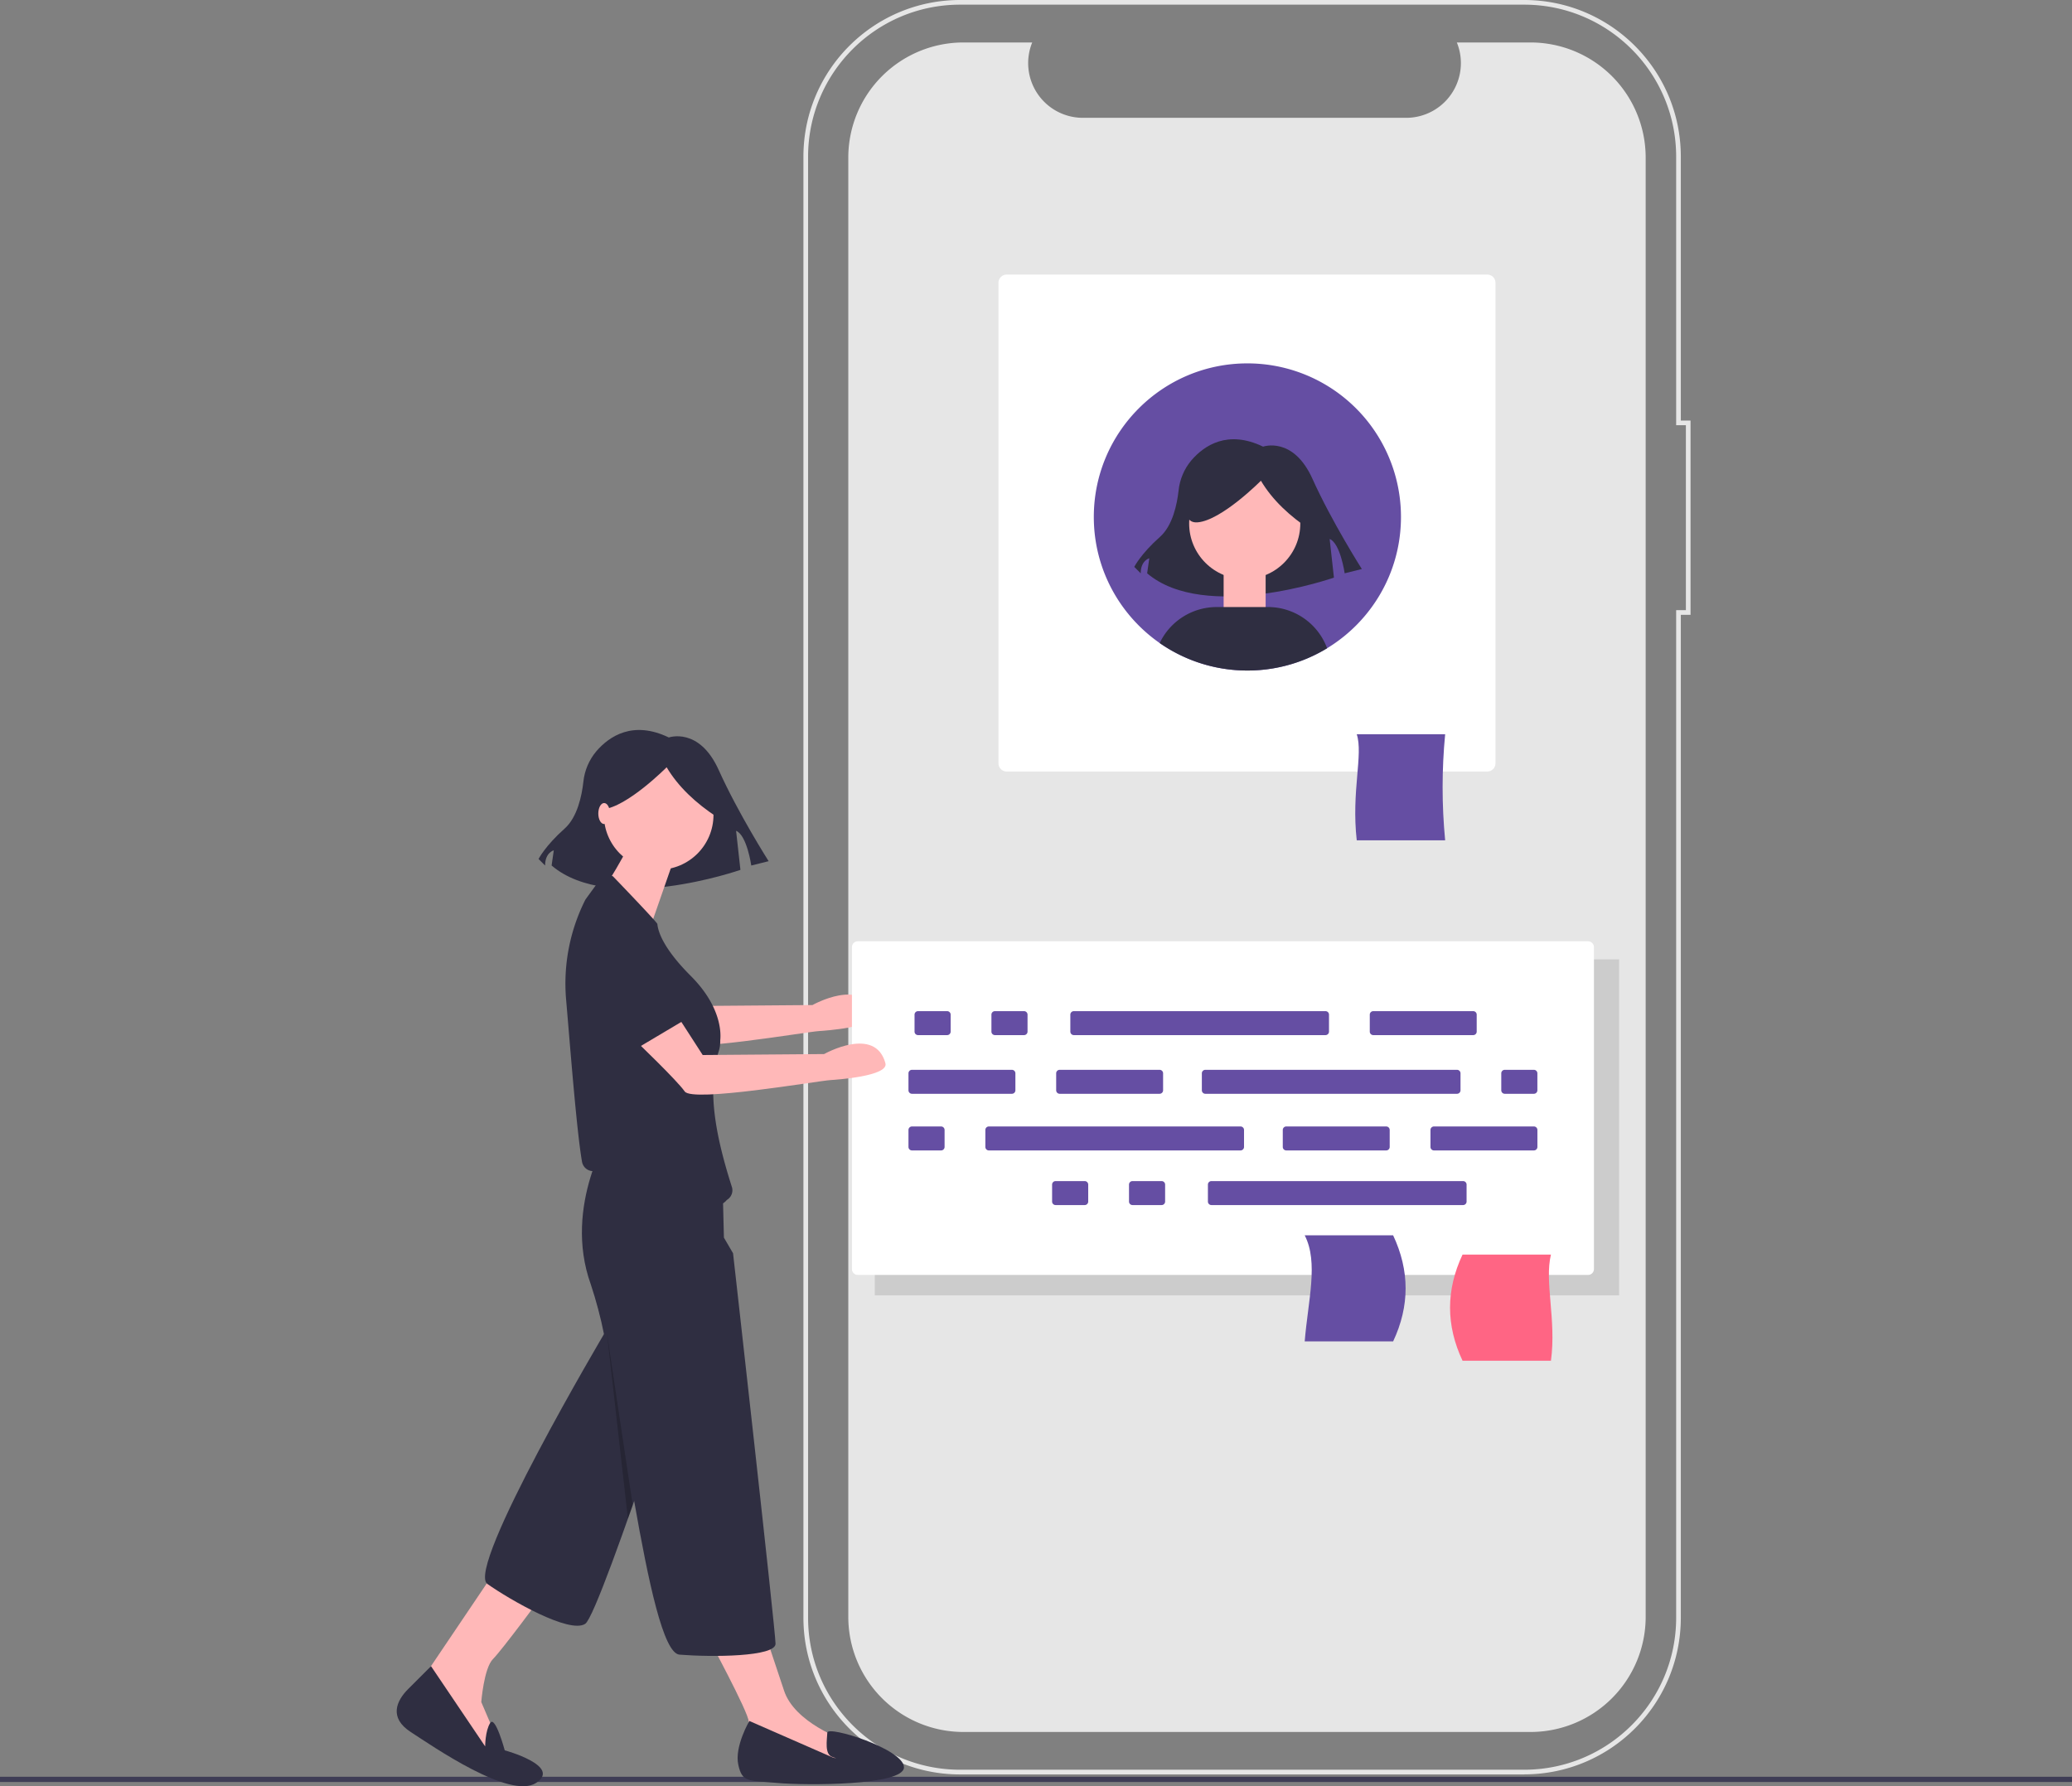 <svg xmlns="http://www.w3.org/2000/svg" xmlns:xlink="http://www.w3.org/1999/xlink" width="888" height="765.554" xmlns:v="https://vecta.io/nano"><rect width="100%" height="100%" fill="#808080" stroke="none"/><style><![CDATA[.B{fill:#ffb8b8}.C{fill:#2f2e41}.D{fill:#654ea3}]]></style><path d="M655.933 18.2H624.36c2.95 7.23 2.105 15.45-2.25 21.93s-11.65 10.367-19.456 10.367h-138.57c-7.807-.001-15.102-3.887-19.456-10.367s-5.198-14.702-2.25-21.93H412.9a49.35 49.35 0 0 0-34.892 14.453c-9.254 9.253-14.453 21.805-14.453 34.892v625.4a49.35 49.35 0 0 0 14.453 34.892c9.253 9.254 21.795 14.463 34.892 14.463h243.043a49.35 49.35 0 0 0 34.892-14.453c9.254-9.253 14.453-21.805 14.453-34.892V67.536a49.35 49.35 0 0 0-14.453-34.892C681.582 23.4 669.02 18.2 655.933 18.2zm-2.666 742.3H411.4c-37.028-.042-67.035-30.05-67.077-67.077V67.077C344.354 30.048 374.36.042 411.4 0h241.877c37.028.042 67.035 30.05 67.076 67.077v113.167h4.168V263.5h-4.168v429.895c-.042 37.028-30.048 67.035-67.076 67.077zM411.4 2c-35.924.04-65.036 29.153-65.077 65.077v626.328c.04 35.924 29.153 65.037 65.077 65.077h241.877c35.924-.04 65.036-29.153 65.076-65.077V261.5h4.168v-79.266h-4.168V67.077C718.302 31.153 689.2 2.04 653.267 2z" fill="#e6e6e6"/><use xlink:href="#B" class="B"/><path d="M431.417 117.67c-1.932.002-3.498 1.568-3.5 3.5v206c.002 1.932 1.568 3.498 3.5 3.5h206c1.932-.002 3.498-1.568 3.5-3.5v-206c-.002-1.932-1.568-3.498-3.5-3.5z" fill="#fff"/><path d="M619.353 360.153H581.46c-2.37-21.08 2.86-36.79 0-45.472h37.894c-1.456 15.122-1.456 30.35 0 45.472z" class="D"/><path fill="#ccc" d="M374.912 411.17h319v144h-319z"/><path d="M600.417 221.56c0 36.35-29.47 65.82-65.82 65.82s-65.82-29.47-65.82-65.82 29.47-65.82 65.82-65.82a65.79 65.79 0 0 1 65.82 65.82z" class="D"/><path d="M367.616 403.418c-1.38.002-2.498 1.12-2.5 2.5v138c.001 1.38 1.12 2.5 2.5 2.5h313c1.38-.001 2.5-1.12 2.5-2.5v-138c-.001-1.38-1.12-2.5-2.5-2.5z" fill="#fff"/><g class="D"><use xlink:href="#C"/><use xlink:href="#D"/><path d="M393.447 433.363a1.5 1.5 0 0 0-1.5 1.5v7.272a1.5 1.5 0 0 0 1.5 1.5h12.475a1.5 1.5 0 0 0 1.5-1.5v-7.272a1.5 1.5 0 0 0-1.5-1.5z"/><use xlink:href="#E"/><use xlink:href="#F"/><use xlink:href="#F" x="-32.96"/><path d="M519.178 506.2a1.5 1.5 0 0 0-1.5 1.5v7.273a1.5 1.5 0 0 0 1.5 1.5h107.858a1.5 1.5 0 0 0 1.5-1.5V507.7a1.5 1.5 0 0 0-1.5-1.5z"/><use xlink:href="#C" x="-134.403" y="25.147"/><use xlink:href="#C" x="-197.703" y="25.147"/><use xlink:href="#D" x="218.503" y="25.147"/><path d="M516.577 458.51a1.5 1.5 0 0 0-1.5 1.5v7.272a1.5 1.5 0 0 0 1.5 1.5h107.857a1.5 1.5 0 0 0 1.5-1.5v-7.272a1.5 1.5 0 0 0-1.5-1.5z"/><use xlink:href="#C" x="-37.286" y="49.425"/><use xlink:href="#C" x="26.014" y="49.425"/><use xlink:href="#D" x="-35.552" y="49.425"/><use xlink:href="#E" x="-36.418" y="49.425"/></g><path d="M541.32 191.425s12.882-4.6 21.163 13.802 21.163 38.646 21.163 38.646l-7.36 1.84s-1.84-12.882-6.44-14.722l1.84 16.563s-55.21 19.323-80.053-1.84l.92-6.44s-3.68.92-3.68 6.44l-2.76-2.76s2.76-5.52 11.042-12.882c5.436-4.832 7.303-14.024 7.945-19.77.48-4.8 2.4-9.34 5.508-13.03 5.503-6.378 15.53-13.157 30.714-5.847z" class="C"/><circle cx="533.455" cy="224.374" r="23.819" class="B"/><path d="M561.9 227.264c-9.17-6.028-16.595-12.97-21.506-21.23 0 0-16.83 16.984-27.117 17.833s-.935-20.38-.935-20.38l18.7-4.246 17.766 1.698 14.026 8.492z" class="C"/><path d="M524.417 243.17h18v18h-18z" class="B"/><path d="M568.757 277.83c-22.253 13.5-50.37 12.626-71.74-2.23a27.04 27.04 0 0 1 24.4-15.43h22c11.312-.001 21.425 7.047 25.34 17.66z" class="C"/><path fill="#3f3d56" d="M0 761.497h888v2.24H0z"/><path d="M626.8 583.18h37.894c2.37-17.488-2.86-33.814 0-45.472H626.8q-10.702 22.736 0 45.472z" fill="#ff6584"/><path d="M597.055 574.914H559.16c1.42-17.484 6.002-33.81 0-45.472h37.894q10.702 22.736 0 45.472z" class="D"/><path d="M286.63 316.073s13.022-4.65 21.393 13.952 21.393 39.066 21.393 39.066l-7.44 1.86s-1.86-13.022-6.51-14.882l1.86 16.743s-55.81 19.533-80.922-1.86l.93-6.51s-3.72.93-3.72 6.51l-2.8-2.8s2.8-5.58 11.162-13.022c5.495-4.884 7.383-14.176 8.032-19.985.486-4.85 2.427-9.442 5.568-13.17 5.563-6.447 15.7-13.3 31.047-5.91z" class="C"/><path d="M211.283 674.68l-32.43 48.087 30.194 30.194 3.914-7.828-6.7-15.656s1.118-14.538 5.032-18.452 21.248-27.4 21.248-27.4z" class="B"/><path d="M252.66 519.235s-6.15 9.733 6.7 51.67c0 0-59.987 101.243-50.482 107.953s35.23 21.56 41.94 17.086 55.5-156.02 55.5-156.02zM184.723 714.1l-9.785 9.785c-5.032 5.032-8.387 12.3 1.118 18.452s42.496 29.076 53.68 21.807-13.42-13.98-13.42-13.98-4.068-15.084-6.228-11.736-2.16 10.058-2.16 10.058z" class="C"/><g class="B"><path d="M302.985 700.96s17.893 33 17.893 36.904-1.118 15.097-1.118 15.097l34.108 8.387 11.742-5.592-3.914-10.065s-21.248-7.27-25.72-21.248l-9.506-28.517z"/><circle cx="282.296" cy="349.252" r="23.485"/><path d="M288.447 369.38l-11.212 32.216-24.574-10.968s16.775-25.72 16.775-29.076z"/></g><g class="C"><path d="M291.802 484.008h-29.635s-21.248 32.43-8.946 66.54c2.3 6.94 4.187 14.017 5.62 21.2 4.292 19.894 8.566 46.84 12.946 71.603 6.152 34.782 12.513 65.253 19.428 65.806 13.98 1.118 41.162.932 41.162-4.66s-18.208-167.36-18.208-167.36l-3.914-6.7-.74-29.227c-.243-9.594-8.115-17.23-17.712-17.183zm29.355 253.578s-6.43 10.904-4.753 18.732 4.473 6.7 16.775 7.828 54.238 1.118 54.238-6.7-32.714-17.994-32.852-14.868-1.256 9.277 2.1 10.395.28.28.28.28z"/><path d="M264.387 499.592c4.373 0 13.778-11.232 18.7-6.3 3.58 3.58 6.618 7.02 9.298 10.053 7.693 8.71 14.42 16.69 19.093 10.964.706-.866-1.67 1.134.312-.214a4.79 4.79 0 0 0 1.931-5.2c-6.78-21.246-11.004-41.6-5.612-58.6.4-1.35.59-2.753.567-4.16q.001-.31.03-.618c.285-3.137.214-14.374-12.66-27.248-11.766-11.766-14.024-18.997-14.32-22.26-.07-.76-19.037-20.44-19.037-20.44a4.77 4.77 0 0 0-5.711 1.603l-6.075 8.354c-6.604 13.076-9.487 27.716-8.332 42.32 1.645 18.955 4.5 56.442 6.846 69.963a4.94 4.94 0 0 0 1.829 3.116 4.71 4.71 0 0 0 4.821.571c2.61-1.215 5.446-1.86 8.324-1.895z"/></g><path opacity=".2" d="M271.168 645.108l-11.02-73.426 8.963 79.266 2.057-5.84z"/><use xlink:href="#B" x="5" y="21" class="B"/><path d="M261.23 410s9.085-5.923 21.56 4.6 14.968 19.958 14.968 19.958l-29.382 17.463s-28.704-30.563-7.145-42.03zm46.215-59.7c-9.27-6.093-16.776-13.112-21.74-21.46 0 0-17.014 17.168-27.4 18.027s-.945-20.602-.945-20.602l18.904-4.292 17.96 1.717 14.178 8.584z" class="C"/><ellipse cx="258.917" cy="348.669" rx="2.5" ry="4.5" class="B"/><defs ><path id="B" d="M280.16 406.386l16 24.783 52.034-.415s21.874-12.353 26.273 3.935c1.506 5.578-21.39 7.088-23.547 7.218-5.4.327-59.15 9.654-62.47 4.878s-20.777-21.464-20.777-21.464z"/><path id="C" d="M588.548 433.363a1.5 1.5 0 0 0-1.5 1.5v7.272a1.5 1.5 0 0 0 1.5 1.5h42.824a1.5 1.5 0 0 0 1.5-1.5v-7.272a1.5 1.5 0 0 0-1.5-1.5z"/><path id="D" d="M426.397 433.363a1.5 1.5 0 0 0-1.5 1.5v7.272a1.5 1.5 0 0 0 1.5 1.5h12.476a1.5 1.5 0 0 0 1.5-1.5v-7.272a1.5 1.5 0 0 0-1.5-1.5z"/><path id="E" d="M460.214 433.363a1.5 1.5 0 0 0-1.5 1.5v7.272a1.5 1.5 0 0 0 1.5 1.5h107.858a1.5 1.5 0 0 0 1.5-1.5v-7.272a1.5 1.5 0 0 0-1.5-1.5z"/><path id="F" d="M485.36 506.2a1.5 1.5 0 0 0-1.5 1.5v7.273a1.5 1.5 0 0 0 1.5 1.5h12.476a1.5 1.5 0 0 0 1.5-1.5V507.7a1.5 1.5 0 0 0-1.5-1.5z"/></defs></svg>